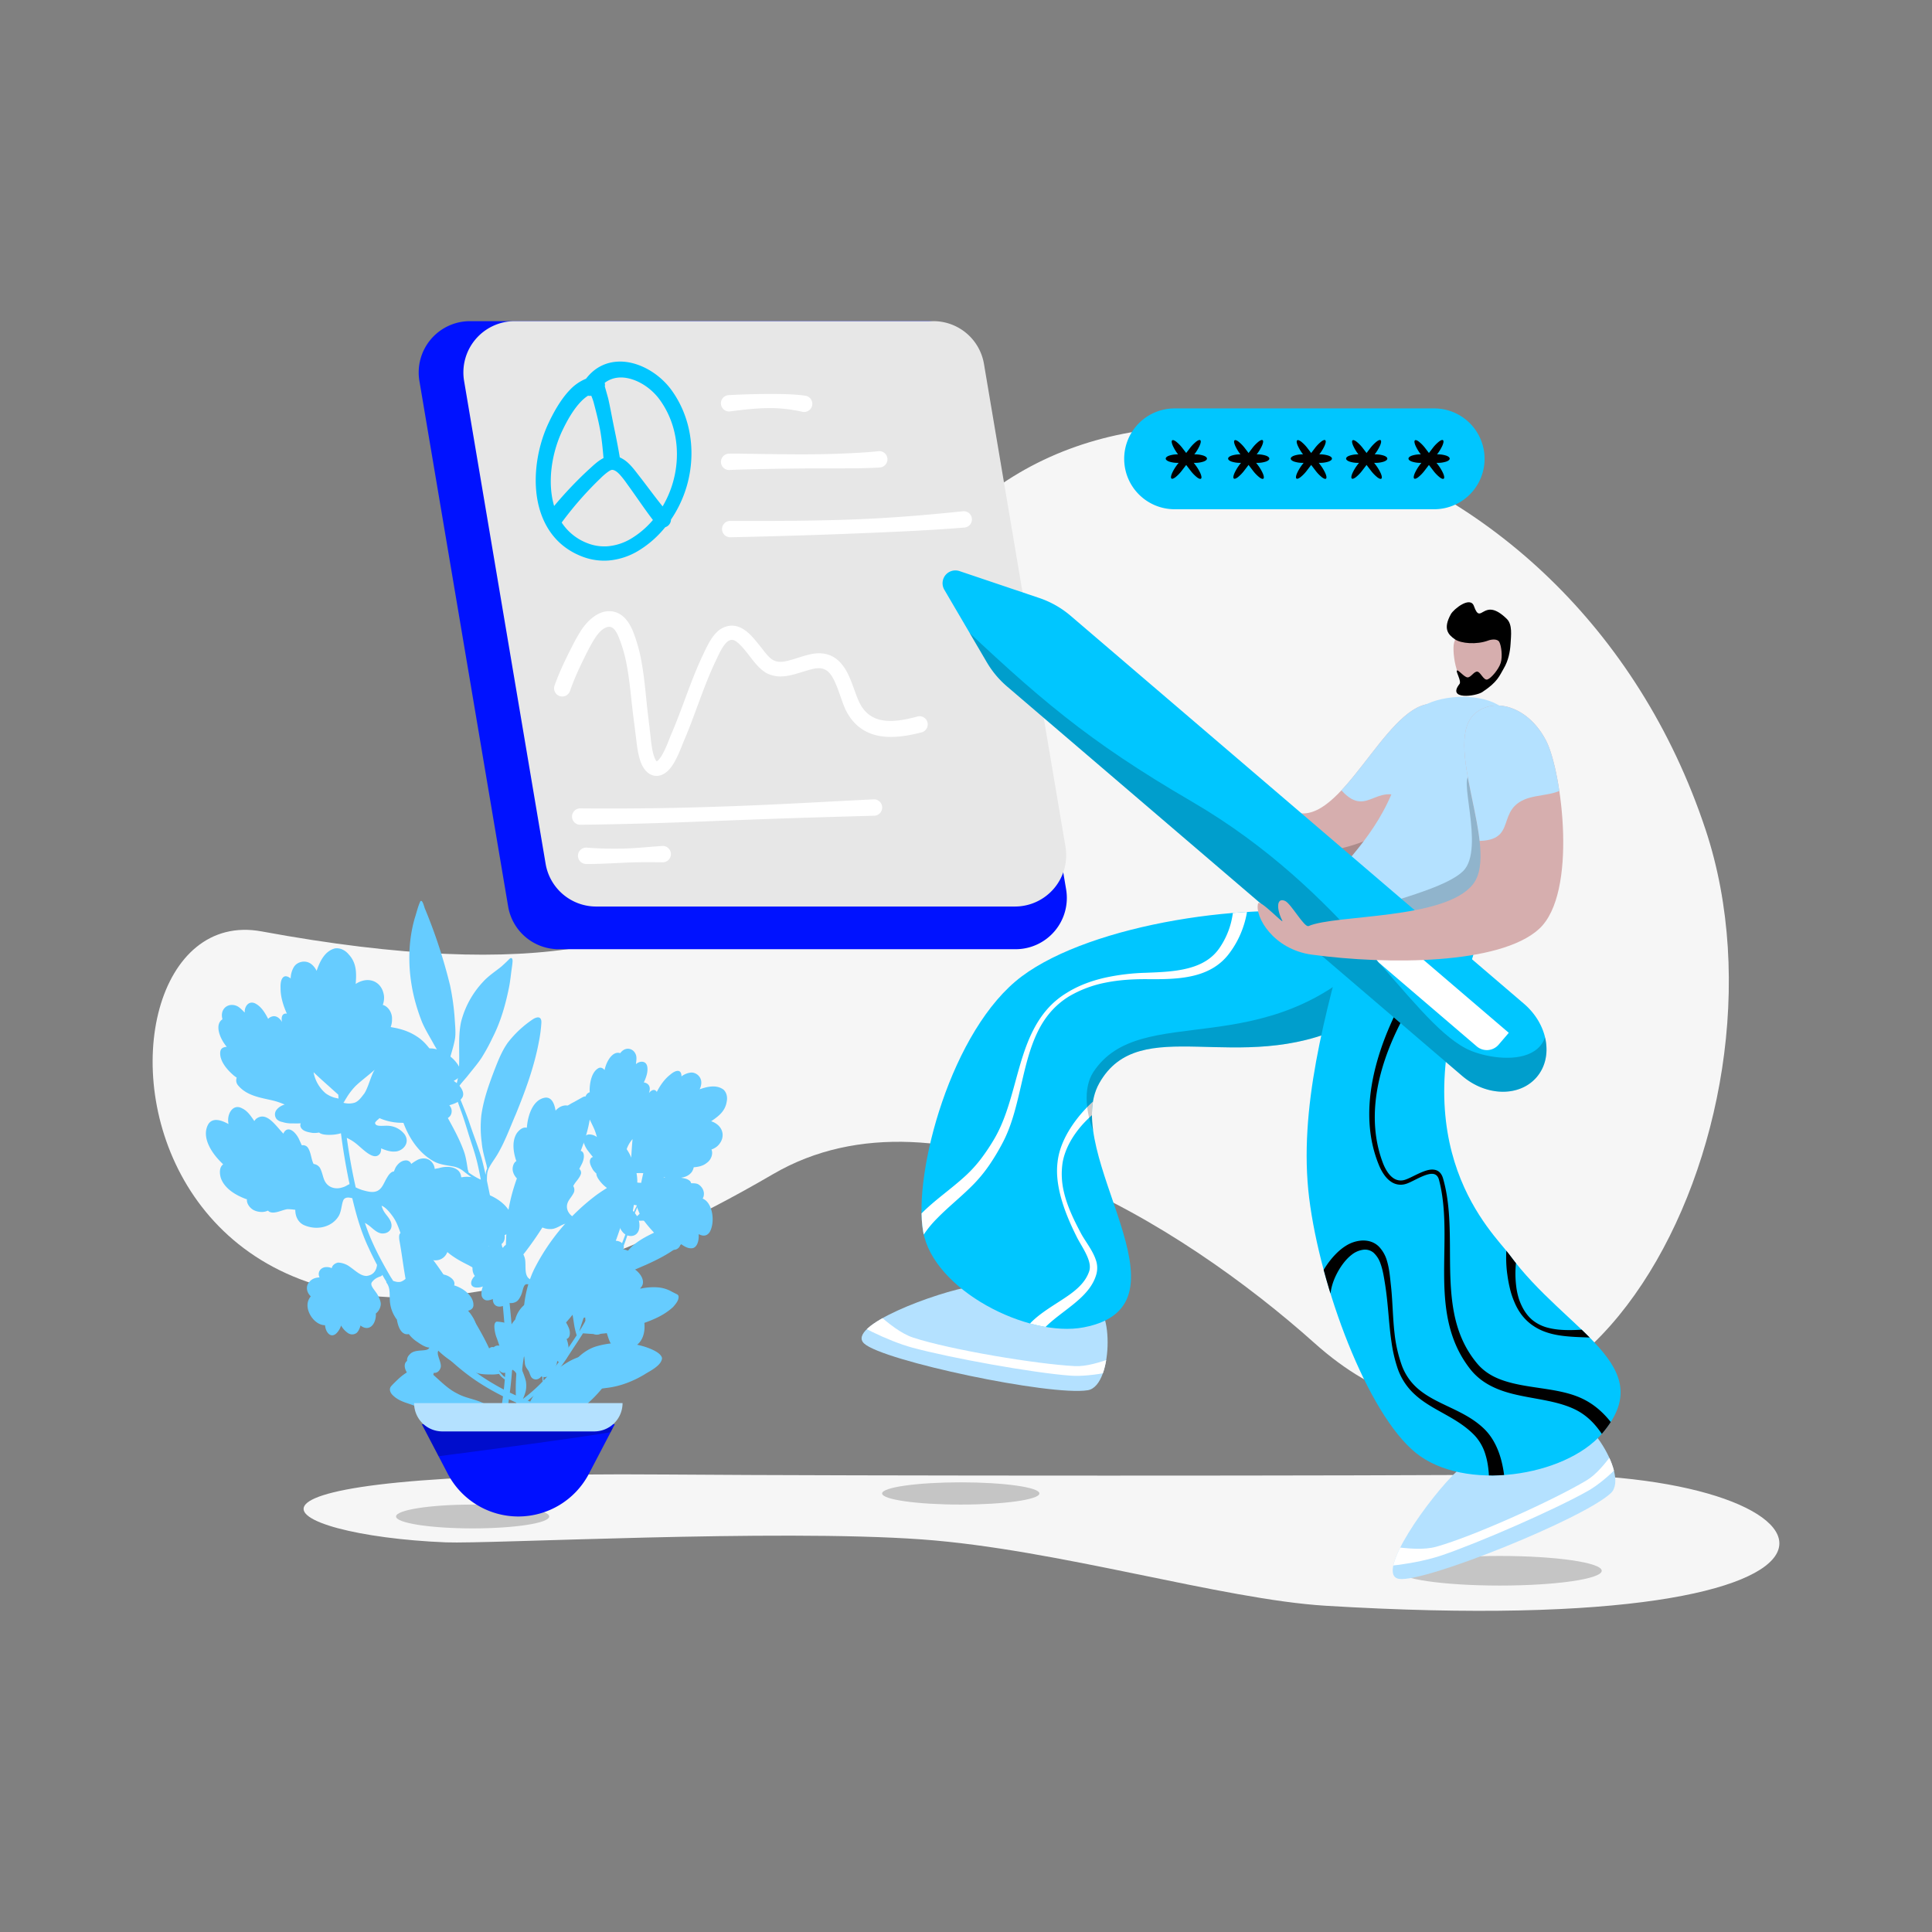 <svg id="SvgjsSvg1795" width="360" height="360" xmlns="http://www.w3.org/2000/svg" version="1.1" xmlns:xlink="http://www.w3.org/1999/xlink" xmlns:svgjs="http://svgjs.com/svgjs"><rect width="100%" height="100%" fill="#808080" stroke="none"/><defs id="SvgjsDefs1796"></defs><g id="SvgjsG1797"><svg xmlns="http://www.w3.org/2000/svg" viewBox="0 0 2000 2000" width="360" height="360"><defs><clipPath id="a"><path fill="none" d="M436.672 1474.326h199.792s-13.74 26.278-26.805 51.272a82.49 82.49 0 0 1-73.089 44.263 82.492 82.492 0 0 1-73.089-44.263c-13.069-24.998-26.809-51.272-26.809-51.272Z"></path></clipPath><clipPath id="b"><path fill="none" d="M1621.239 1473.828c12.5-25.593 67.128 52.5 46.248 71.907-28.8 26.775-192.664 92.655-219.069 88.728s31.858-85.555 60.658-112.33 77.285 23.081 112.163-48.305Z"></path></clipPath><clipPath id="c"><path fill="none" d="M1127.631 1353.687c24.639-14.293 26.517 80.991-1.631 85.48-38.832 6.2-211.623-30.335-231.368-48.3s74.105-53.32 112.937-59.52 51.338 62.209 120.062 22.34Z"></path></clipPath><clipPath id="d"><path fill="none" d="M1393.209 1061.752c-110.6 52.95-213.343-14.715-255.251 59.551-41.192 73 104.683 229.64-16.141 252.775-57.734 11.051-155.513-38.574-166.182-99.136s29.209-209.749 102.131-264.23 238.968-79.225 335.439-62.637c100.895 17.343 106.543 62.679.004 113.677Z"></path></clipPath><clipPath id="e"><path fill="none" d="M1521.289 1000.35c-71.82 188.922 24.813 276.008 41.235 298.429 58.849 80.316 156.927 114.518 95.722 185.489-38.389 44.511-142.265 60.3-192.486 19.829-50.5-40.692-99.191-172.4-110.515-263.973s16.448-191.138 42.566-285.467c19.989-72.188 165.449-64.709 123.478 45.693Z"></path></clipPath><clipPath id="f"><path fill="none" d="M1488.163 729.246c-46.761-10.984-91.18 110.888-138.1 112.8s-122.437-79.423-143.413-101.337c-8.858-9.269-22.593-18.206-29.02-20.174-16.538-5.074-43.99-6.655-45.891 2.25-1.258 5.9 27.263 1.467 25.725 10.267-3.906 22.357 7.418 28.051 28.873 29.458 22.257 47.264 118.546 154.751 172.841 161.591s139.32-87.914 152.891-120.543c14.762-35.458 1.431-68.367-23.906-74.312Z"></path></clipPath><clipPath id="g"><path fill="none" d="M1542.226 955.311c6.882 39.451-151.079 62.565-179.245 25.127-43.861-58.277 85.33-88.92 92.706-225.154 2.637-48.67 135.311-44.786 102.942 10.414-18.18 31.014-36.174 76.374-16.403 189.613Z"></path></clipPath><clipPath id="h"><path fill="none" d="M1513.628 1113.773c24.945 21.347 59.476 21.926 77.132 1.293l.011-.012c17.653-20.629 11.748-54.659-13.2-76.006l-469.25-401.563a98.215 98.215 0 0 0-32.48-18.446c-21.075-7.106-56.4-19.022-82.583-27.851a13.28 13.28 0 0 0-15.7 19.3c14.152 24.146 33.231 56.709 44.02 75.116a98.173 98.173 0 0 0 20.884 24.97Z"></path></clipPath><clipPath id="i"><path fill="none" d="M1528.7 737.1c-38.714 28.434 25.14 141.344-3.865 178.27s-142.386 31.13-170.183 43.28c-4.411 1.925-18.231-23.43-24.424-26.059-9.053-3.856-8.808 8.6-2.838 20.38 2.724 5.383-23.636-23.125-25.09-17.551-3.491 13.364 15.693 47.417 55.745 52.834 78.771 10.641 194.667 10.309 235.12-26.546s23.588-163.042 7.583-194.548c-17.386-34.246-51.071-45.477-72.048-30.06Z"></path></clipPath></defs><path fill="#f6f6f6" fill-rule="evenodd" d="M1590.061 1526.413c336.784-3.11 401.39 173.466-217.589 135.869-107.407-6.521-277.777-58.565-418.349-68.693-151.826-10.943-447.459 4.881-492.615 3.054-178.2-7.242-284.994-74.324 228.083-70.23 188.38 1.499 731.345 1.555 900.47 0Z" class="colorf6f6f6 svgShape"></path><ellipse cx="1552.592" cy="1626.047" fill-opacity=".2" rx="105.522" ry="15.326" fill="#000000" class="color000 svgShape"></ellipse><ellipse cx="994.57" cy="1546.017" fill-opacity=".2" rx="81.411" ry="11.518" fill="#000000" class="color000 svgShape"></ellipse><path fill="#f6f6f6" fill-rule="evenodd" d="M1765.561 858.728c103.449 311.411-143.342 765.591-404.829 531.6-136.884-122.482-384.532-277.607-560.549-174.828-696.371 406.652-743.751-290.833-529.4-251.319C850.921 1071.121 810.4 799.9 948.567 591.06c184.265-278.512 676.484-155.34 816.994 267.668Z" class="colorf6f6f6 svgShape"></path><ellipse cx="489.261" cy="1569.861" fill-opacity=".2" rx="79.274" ry="12.331" fill="#000000" class="color000 svgShape"></ellipse><path fill="#66ccff" d="M570.611 1539.028a94.638 94.638 0 0 1-7.983-10.834c-7.88-11.942-12.654-24.341-16.32-39.663a198.652 198.652 0 0 1-3.788-85.125c.394 2.394.489 4.7.783 7.226.091 3.523 1.887 5.766 3.584 8.142 1.3 1.931 1.689 4.812 3.286 7.077 2.7 3.242 7.5 2.722 10.115-.972a10.046 10.046 0 0 0 11.021-2.653c2.511-2.83 3.923-6.638 5.034-10.535.2-1 .406-1.993.508-2.857 2.1 1.6 4.7 2.538 7.108.328 4.415-3.645 5.235-10.8 4.348-16.431a29.771 29.771 0 0 0-1.786-6.631l.2-.021c4.41-1.695 3.527-8.789 1.733-12.25a34.408 34.408 0 0 0-5.185-8.456 3.789 3.789 0 0 0 .307-2.592c-.487-5.431-4.783-8.987-8.685-10.393-4.8-1.918-11.31-1.58-14.508-4.159a10.722 10.722 0 0 1-2.792-4.572c-.2-.222-.2-.466-.3-.821a28.564 28.564 0 0 0 1.109-3.166c6.653-17.046 13.3-32.142 22.748-46.322a35.82 35.82 0 0 1 .388 5.076c-.112 4.52-.726 9.7 2.27 12.792 3.494 4.13 9.6 3.836 12.322-2.185 1.61-3.342 1.721-7.375 3.532-10.738a20.447 20.447 0 0 1 1.809-2.877c1.093 3.416-.022 8.776-1.133 12.673-2.831 10.541-10.96 17.633-14.192 28.461-.913 4.607 1.886 6.5 4.691 5.951-.51 3.588-1.119 7.066-.627 10.546 1.679 8.957 8.377 13.229 15.593 10.743.192 3.147.384 6.294 1.479 8.979 2.187 6.1 7.983 10.59 13.8 8.256a14.467 14.467 0 0 0 5.62-4.75c3.286 7.321 4.258 18.669 12.666 19.71 2.6.694 5.408-.341 7.517-2.64a20.7 20.7 0 0 0 4.6 1.7c3.1.274 6.111-1.27 8.721-3.5 8.731-7.889 8.066-21.829 4.787-31.832 0-.243-.1-.354-.1-.6.3-.154.6-.065.9-.219 10.828-5.313 3.354-19.492-2.441-24.471l-.7-.777c6.424-5.812 1.34-14.645-5.057-19.314-1.2-.845-2.2-1.956-3.4-2.8a10.212 10.212 0 0 0 3.018-5.444c1.114-5.116-2.38-9-5.68-10.717a39.453 39.453 0 0 0-6.4-2.233 4.735 4.735 0 0 0-.287-5.208c-2.395-3.153-6.5-3.806-10.1-3.416-1.3.263-2.5.636-3.907 1.031-1.2-1.82-5.1-1.763-7.206-1.414-5.609.606-9.92 2.656-14.32.695-3.9-1.894-5.692-6.086-7.583-10.634a45.33 45.33 0 0 1-1.688-5.788c9.141-11.345 18.58-21.869 28.42-32.192a37.529 37.529 0 0 1 1.075 10.24c-.119 7.2-2.357 21.09 6.356 20.271a8.336 8.336 0 0 0 3.71-1.985c1.092 3.9 2.483 7.895 4.979 10.671 4.092 5.285 14.1 6.4 16.828-2.306a18.844 18.844 0 0 0-2.664-15.186c-2.294-3.529-7.79-7.931-5.481-10.5.4-.53 1.4-.395 3.105-.213a15.8 15.8 0 0 0 2.6.45 47.819 47.819 0 0 0 6.971 15.086c6.186 8.591 13.477 15.723 20.467 23.253 4.094 4.31 9.884 11.238 16.006 5.825a7.464 7.464 0 0 0 2.114-4.249c3.4 2.313 6.9 4.737 11 4.659 5.907.214 8.13-7.58 7.745-13.631a3.163 3.163 0 0 1 0-.975c3.9 1.894 8.1 2.658 11.421-2.209 5.734-10.245 3.076-28.356-5.421-33.652-.6-.423-1.3-.712-1.9-1.135a6.346 6.346 0 0 0 1.108-2.679c1.115-5.359-2.177-10-5.776-12.047-2.3-1.092-4.8-.943-7.307-1.038a3.838 3.838 0 0 0-1.2-2.308c-2.6-2.4-6-2.763-9.2-3.391 4.707-.631 8.718-2.526 11.33-6.22a14.061 14.061 0 0 0 1.814-4.583c4.707-.387 9.616-1.283 13.63-4.641 4.213-2.892 6.732-9.135 4.741-13.793a17.07 17.07 0 0 0 6.719-4.016c7.43-7.626 5.953-17.58-2.044-22.808a18.842 18.842 0 0 0-5-2.384c6.821-4.636 14.545-9.979 16.073-20.257 1.114-4.872-.275-9.84-3.372-12.551-7.1-5.2-16.313-3.233-24.632-.262a15.758 15.758 0 0 0 1.719-6.4c.418-7.112-6.278-11.872-11.688-10.8a19.735 19.735 0 0 0-8.721 3.744l-.1.133c.02-7.8-5.79-6.928-11.711-1.78-5.719 4.395-10.241 10.854-13.863 17.825-1.695-3.107-4.9-2.516-7.612.579l-.5.664c1.513-4.429 1.424-8.683-3.378-10.6a5.313 5.313 0 0 0-1.9-.4c2.417-5.379 4.635-11.223 3.448-16.943-1.388-5.7-7.4-5.537-11.209-2.445a.575.575 0 0 1-.4.288c.309-3.324 1.019-6.69-.075-9.618-2.387-6.565-9.692-8.335-14.711-3.406a12.045 12.045 0 0 0-1.506 1.747c-7.9-2.679-14.441 8.628-16.166 17.465-1.9-2.11-4.1-3.334-6.805-1.7-5.917 3.685-8.041 12.322-8.561 19.567a29.2 29.2 0 0 0-.013 5.119 6.464 6.464 0 0 0-4.317 4.487c-3.036 12.757 5.144 24.544 9.026 33.75a61.829 61.829 0 0 1 2.683 8.118 13.322 13.322 0 0 0-7.9-2.68 6.314 6.314 0 0 0-6.121 5.17 8.872 8.872 0 0 0 1.088 5.122 26.164 26.164 0 0 0 3.389 6.213c1.8 2.243 3.493 4.618 5.49 6.839a4.5 4.5 0 0 0-1.906 1.059c-3.113 3.627.078 8.886 1.772 11.993a20.83 20.83 0 0 0 3.7 4.109c-.411 3.943 5.98 10.807 7.878 12.43a29.645 29.645 0 0 0 3.2 2.578c-9.638 9.815-18.876 20.073-27.815 30.665a15.7 15.7 0 0 1-1.707 2.012 16.856 16.856 0 0 0-2.6-1.181 14.8 14.8 0 0 1-3.6-2.048c-4.4-2.936-7.688-8.8-4.768-15.081 1.209-2.811 4.723-6.48 6.234-10.177a7.514 7.514 0 0 0-.785-6.251c1.914-4.228 6.529-7.895 7.943-12.678a5.094 5.094 0 0 0-1.689-5.056c.7-1.417 1.509-2.966 2.214-4.382 3.218-5.709 4.445-15.346-3.067-14.412-.4.043-.7.2-1.1.241 1.327-9.769 6.268-23.34-4.539-26.071a7.9 7.9 0 0 0-2.4.016c1.414-4.783 3.229-9.853 2.04-14.842-1.281-8.025-9.693-7.36-14.709-3.65a16.957 16.957 0 0 0-3.011 2.763c-1.184-7.183-3.87-13.838-10.379-13.5-12.22 1.565-17.865 16.308-19.2 29.49-.1.62-.1 1.108-.2 1.728a2.364 2.364 0 0 0-1-.135c-3.5-.475-7.116 2.6-9.428 5.892-5.228 8.363-3.454 19.381-.771 27.742.1.355.3.577.4.932-3.009 1.787-4.322 6.437-3.731 10.029a15.487 15.487 0 0 0 2.988 6.5 12.3 12.3 0 0 0 4.3 3.557 5.769 5.769 0 0 0 1.79 4.924c2.7 3 7.1 4.959 9.493 7.381a44.37 44.37 0 0 1 3.691 5.571c-4.414 3.4-7.433 9.089-5.246 15.189 3.476 11.2 13.671 18.383 23.788 17.168 5.008-.542 10.025-4.739 13.831-5.394 1.6-.174 3.2.872 4.3 2.581.6.91.9 1.731 1.3 2.419-9.142 11.588-17.984 23.754-24.728 37.52-2.415 4.647-4.63 9.517-6.846 14.386-4.813 2.957-9.218 2.458-12.814-1.052-3.594-4.242-2.274-11.329-2.958-17.957a18.1 18.1 0 0 0-3.283-8.3c-1.9-1.622-4.7-2.538-7.106-1.3a9.992 9.992 0 0 0-3.19-5.26c-3.2-2.579-7.606-1.859-9.418 1.992-2.2-2.443-4.7-4.244-7.9-4.385-5.005-.678-9.02 3.168-9.434 8.574a11.536 11.536 0 0 0-7.014 1.976c-6.52 4.482-9.754 16.041-4.964 22.59l.2.223c-4.115 3.734-6.235 10.665.37 11.9a16.181 16.181 0 0 0 7.913-.977 18.764 18.764 0 0 0-1.422 8.2 6.317 6.317 0 0 0 4.59 6.083c1.9.4 4.006-.189 5.91-.76a7.906 7.906 0 0 0 1.2-.618c-.02 7.8 6.582 10.255 14.2 5.532a13.55 13.55 0 0 0 1.907-1.546 10.968 10.968 0 0 0 8.614-1.419c1.906-1.3 3.214-3.759 4.321-5.95 2.517-5.267 2.235-12.426 6.739-11.816a11.783 11.783 0 0 1 5.8 1.566c1.3.469 2.5 2.045 3.9 1.406-.806 2.037-1.713 4.206-2.419 6.354a1.516 1.516 0 0 0-.6.552c-1.72 6.644-7.833 8.888-12.452 14.018a29.767 29.767 0 0 0-6.236 10.665 10.189 10.189 0 0 0-.5 1.882c-3.414 3.781-7.133 9.178-5.142 13.593a7.755 7.755 0 0 0 1.7 2.132 27.72 27.72 0 0 0-.726 9.948c.19 4.122.779 8.445 2.575 10.931-4.509 1.34-7.985-9.615-15.395-9.546a6.377 6.377 0 0 0-5.311 1.671c-6.7-1.834-11.845 11.271-6.556 18.376a8.445 8.445 0 0 0 4.5 2.56 5.365 5.365 0 0 0 .294 2.77c1.9 2.6 5.2 1.875 7.909.486 1.595 2.752 5.3 2.96 7.906 1.46 2.408-1.722 3.918-4.931 5.827-7.453.7-1.172 2.51-2.586 2.81-2.5l2.1-.593a202.857 202.857 0 0 0-1.923 34.804c.561 15.535 3.326 30.588 6.894 45.068 3.565 15.454 9.536 29.918 17.916 41.927 2.395 3.4 4.99 6.772 7.585 9.9a1.847 1.847 0 0 0 2.2.737c3.805.323 3.814-1.627 2.016-3.139Zm76.468-340.533a30.973 30.973 0 0 1 6.152-17.357 12.017 12.017 0 0 1 1.607-1.88c-.718 6.779-1.036 13.515-1.453 20.14-.207 2.7-.315 5.517-.522 8.22-.8.817-1.706 1.524-2.408 2.209a1.169 1.169 0 0 1-.4-.688 23.951 23.951 0 0 1-2.976-10.644Zm9.25 24.466a17.608 17.608 0 0 1-4.993-5.309 19.85 19.85 0 0 1-1.2-2.308c.3.09.8-.086 1.1 0 1.7-.306 2.3-.371 4.107-.565a56.143 56.143 0 0 1 10.715-.306c5.606.369 14.211 2.851 22.819 4.358l-1.8.194c-6.613 1.446-14.031 4.928-19.74 5.423-4.404-.008-7.609.339-11.008-1.487Z" class="color319991 svgShape"></path><path fill="#66ccff" d="M603.614 1460.826a114.82 114.82 0 0 1-16.316-.556c-17.292-1.489-32.683-6.276-50.021-14.317a240.969 240.969 0 0 1-83.849-60.45c2.575 1.427 4.839 3.071 7.465 4.693 3.421 2.565 6.907 2.543 10.444 2.716 2.813.22 5.851 2.014 9.207 2.2 5.113-.125 8.236-5.091 6.687-10.356 4.013-2.241 6.464-6.965 5.768-12.484-.8-4.518-3.365-8.727-6.237-12.717-.8-.943-1.591-1.886-2.336-2.633 3.1-.793 5.951-2.562 5.661-6.517-.146-6.944-6.338-13.108-12.363-16.5a36.1 36.1 0 0 0-7.653-3.29l.13-.207c1.706-5.472-5.708-9.969-10.352-10.867a41.741 41.741 0 0 0-11.947-1.429 4.6 4.6 0 0 0-2.236-2.243c-5.533-3.623-12.15-2.211-16.424.444-5.438 3.125-10.014 9.573-14.874 10.676a13.018 13.018 0 0 1-6.451-.784 2.223 2.223 0 0 1-1.006-.334 34.779 34.779 0 0 0-2.177-3.438c-11.215-19.156-20.577-36.841-26.961-56.5a43.406 43.406 0 0 1 5.122 3.45c4.217 3.508 8.687 7.993 13.88 7.465 6.559-.216 10.876-6.251 7.193-13.368-1.968-4.047-5.722-7.187-7.56-11.441a24.7 24.7 0 0 1-1.375-3.886c4.072 1.53 8.333 6.624 11.2 10.614 7.9 10.625 8.532 23.7 16.4 34.92 3.7 4.335 7.6 3.094 9.192.014 3.031 3.185 5.881 6.382 9.563 8.533 9.787 5.142 18.891 1.983 21.955-6.753 3.14 2.185 6.279 4.37 9.657 5.348 7.449 2.509 16.084.373 18.238-6.915a17.552 17.552 0 0 0-.292-8.922c9.439 2.383 20.969 10 28.286 2.779 2.618-1.953 3.745-5.4 3.144-9.138a25.166 25.166 0 0 0 5.076-3.1c2.6-2.747 3.391-6.77 3.231-10.932-.937-14.244-14.7-24.1-26.686-28.508-.232-.184-.413-.172-.644-.356.079-.4.39-.621.47-1.023 3.092-14.3-16.024-17.859-25.121-16.091l-1.266.08c-.7-10.485-12.927-12.293-22.183-9.721-1.707.5-3.515.62-5.222 1.125a12.381 12.381 0 0 0-2.909-6.967c-4.029-4.911-10.357-4.51-14.472-2.66a47.871 47.871 0 0 0-6.942 4.412 5.747 5.747 0 0 0-5.172-3.646c-4.8-.093-8.511 3.32-10.854 7.044-.73 1.437-1.279 2.863-1.959 4.495-2.632-.231-5.517 3.528-6.767 5.792-3.644 5.793-4.937 11.438-10.115 14.149-4.737 2.287-10.074.837-15.824-.786a54.939 54.939 0 0 1-6.777-2.75c-3.917-17.234-6.828-34.135-9.248-51.265a45.5 45.5 0 0 1 10.553 6.682c6.764 5.532 18.3 18.113 24.071 9.2a10.094 10.094 0 0 0 .9-5.024c4.535 1.9 9.381 3.578 13.9 3.292 8.108.083 16.7-8.606 10.468-17.747a22.857 22.857 0 0 0-16.455-8.892c-5.084-.473-13.408 1.445-14.11-2.683-.2-.782.679-1.632 2.132-3.115a19.022 19.022 0 0 0 2.386-2.137 58.043 58.043 0 0 0 19.6 4.719c12.83.578 25.1-.993 37.527-1.978 7.182-.653 18.131-.949 17.586-10.847a9.039 9.039 0 0 0-2.453-5.209c4.759-1.493 9.7-3 12.713-6.963 4.649-5.46-1.095-13.44-7.142-17.626a3.821 3.821 0 0 1-.926-.736c4.737-2.287 8.627-5.711 6.492-12.53-5.435-13.165-24.668-24.264-36.1-20.163-.853.252-1.656.7-2.509.953a7.711 7.711 0 0 0-1.715-3.07c-4.261-5.094-11.153-5.453-15.81-3.568-2.77 1.367-4.512 3.861-6.486 6.171a4.651 4.651 0 0 0-3.1-.6c-4.238.665-7.144 3.63-10.152 6.2 2.942-4.954 4.156-10.2 2.607-15.462a17.1 17.1 0 0 0-3-5.175c3.174-4.77 6.014-10.115 5.839-16.461.419-6.185-3.626-13.279-9.557-14.89a20.689 20.689 0 0 0 1.235-9.416c-1.666-12.807-12.249-18.892-23.241-15.216a22.845 22.845 0 0 0-6.031 2.964c.721-9.979 1.449-21.348-7.181-30.537-3.8-4.726-9.57-7.142-14.48-6.235-10.291 2.837-15.351 13.09-18.784 23.24a19.128 19.128 0 0 0-4.8-6.451c-6.452-5.75-16.02-2.959-19.07 3a23.953 23.953 0 0 0-3 11.117l.051.2c-7.407-5.888-10.95.3-10.506 9.8-.121 8.749 2.622 17.913 6.529 26.605-4.231-.726-6.081 2.769-5.176 7.678l.253.977c-3.075-4.772-7.191-7.888-12.628-4.763a6.451 6.451 0 0 0-1.815 1.506c-3.3-6.347-7.192-12.855-13.528-16.03-6.467-2.968-10.833 2.871-10.76 8.826a.691.691 0 0 1-.029.6c-2.929-2.794-5.6-6-9.208-7.164-8.043-2.67-15.223 2.95-14.31 11.434a14.615 14.615 0 0 0 .529 2.748c-8.5 5.5-2.657 20.233 4.454 28.524-3.435.218-6.255 1.389-6.739 5.194-.945 8.4 5.674 16.925 12.177 22.871a35.316 35.316 0 0 0 4.861 3.864 7.842 7.842 0 0 0 1.021 7.484c9.854 12.488 27.225 13.574 38.906 16.808a75.089 75.089 0 0 1 9.743 3.555 16.168 16.168 0 0 0-8.5 5.5 7.658 7.658 0 0 0 .314 9.715 10.751 10.751 0 0 0 5.692 2.818 31.68 31.68 0 0 0 8.462 1.451c3.486-.022 7.022.152 10.638-.077a5.454 5.454 0 0 0-.426 2.61c1.108 5.691 8.514 6.613 12.745 7.338a25.285 25.285 0 0 0 6.69-.423c3.443 3.358 14.783 2.441 17.755 1.856a35.925 35.925 0 0 0 4.86-1.1c2.087 16.555 4.9 33.065 8.249 49.54a19.138 19.138 0 0 1 .63 3.139 20.423 20.423 0 0 0-3.081 1.585 17.936 17.936 0 0 1-4.657 1.885c-6.1 1.975-14.153.7-17.937-6.812-1.766-3.265-2.613-9.37-4.994-13.59a9.122 9.122 0 0 0-6.538-3.957c-2.583-5-2.6-12.152-6.087-17.1a6.177 6.177 0 0 0-6.082-2.2c-.818-1.736-1.686-3.668-2.5-5.4-3.01-7.359-11.257-15.777-16.021-7.926-.26.414-.34.816-.6 1.23-8.3-8.613-17.493-23.527-28.224-15.3a9.67 9.67 0 0 0-1.793 2.3c-3.487-4.944-6.945-10.487-12.587-13.109-8.6-4.82-14.3 3.686-14.541 11.25a20.575 20.575 0 0 0 .363 4.944c-7.725-4.279-16.079-6.73-20.656-.282-7.706 12.8 2.076 29.27 13.613 40.46.514.563.977.931 1.491 1.495a2.856 2.856 0 0 0-.882.85c-3.088 2.977-2.884 8.725-1.487 13.405 4.023 11.267 15.842 17.87 25.816 21.609.413.173.774.15 1.187.322-.564 4.208 2.873 8.957 6.735 11.1a18.793 18.793 0 0 0 8.433 2.049 14.926 14.926 0 0 0 6.618-1.412c1.591 1.886 4.043 2.128 6.032 2 4.881-.309 10.059-3.02 14.167-3.479a53.87 53.87 0 0 1 8.078.681c-.085 6.76 3.055 13.911 10.5 16.42 13.272 5.119 27.779.824 34.235-9.716 3.253-5.173 3.035-13.105 5.276-17.22 1.041-1.656 3.239-2.391 5.691-2.148 1.316.115 2.322.449 3.276.587 4.148 17.418 9.07 34.986 17.095 51.762 2.605 5.8 5.571 11.567 8.538 17.339-.809 6.805-4.6 10.621-10.644 11.4-6.74.228-12.491-6.361-19.312-10.7a21.963 21.963 0 0 0-10.364-3.119c-2.973.586-5.952 2.562-6.588 5.781a12.124 12.124 0 0 0-7.406-.922c-4.859 1.1-7.491 5.838-5.19 10.46-3.978.252-7.572 1.274-10.117 4.217-4.411 4.252-3.773 10.966 1.06 15.428a14 14 0 0 0-3.4 8.162c-.641 9.576 7.924 21.351 17.76 21.722l.362-.023c.457 6.725 5.456 13.958 11.6 8.6a19.634 19.634 0 0 0 5.025-8.264 22.778 22.778 0 0 0 6.727 7.521 7.665 7.665 0 0 0 9.243.209c1.815-1.5 2.834-3.954 3.723-6.195a9.43 9.43 0 0 0 .318-1.61c7.407 5.889 14.711 1.453 15.952-9.353a16.358 16.358 0 0 0-.036-2.978 13.309 13.309 0 0 0 5.132-9.264c.195-2.794-1.158-5.887-2.41-8.589-3.119-6.358-10.142-11.476-6.173-15.3a14.3 14.3 0 0 1 5.857-4.344c1.425-.885 3.826-.838 4.274-2.655 1.331 2.3 2.713 4.795 4.225 7.083a1.841 1.841 0 0 0 .073.989c5.028 6.635 2.563 14.141 3.968 22.4a36.132 36.132 0 0 0 5.456 13.959 12.4 12.4 0 0 0 1.411 1.9c1.029 6.093 3.366 13.693 9.066 15.12a9.374 9.374 0 0 0 3.305-.01 33.6 33.6 0 0 0 8.919 8.176c4.065 2.922 8.622 5.613 12.339 5.775-2.117 5.3-15.158.364-20.668 7.467a7.735 7.735 0 0 0-2.406 6.311c-6.79 5 1.812 19.751 12.552 20.065a10.237 10.237 0 0 0 5.821-2.355 6.5 6.5 0 0 0 2.857 1.8c3.9.151 5.7-3.539 6.414-7.16 3.819.553 6.805-2.815 7.339-6.424.173-3.587-1.745-7.439-2.707-11.153-.587-1.552-.573-4.334-.262-4.552l1.019-2.449a246.067 246.067 0 0 0 31.7 27.992c15.205 11.156 31.609 19.852 48.072 27.352 17.388 8.237 35.643 13.439 53.376 14.5 5.034.277 10.2.348 15.13.234a2.241 2.241 0 0 0 2.358-1.54c3.198-3.378 1.346-4.85-1.446-4.276Zm-266.487-329a37.569 37.569 0 0 1-11.887-18.915 14.618 14.618 0 0 1-.579-2.943c5.91 5.784 12.08 11.155 18.069 16.537 2.417 2.231 5.013 4.451 7.43 6.682.173 1.379.166 2.77.29 3.954a1.422 1.422 0 0 1-.955-.138 29.05 29.05 0 0 1-12.368-5.18Zm30.24 9.609a21.358 21.358 0 0 1-8.809.756 24.155 24.155 0 0 1-3.095-.6c.311-.218.52-.827.831-1.046.99-1.851 1.381-2.471 2.552-4.333a68.074 68.074 0 0 1 7.772-10.425c4.57-5.057 13.406-11.378 21.317-18.434q-.587.93-1.172 1.862c-3.6 7.379-5.868 17.059-9.693 22.863-3.326 4.182-5.408 7.493-9.703 9.354Z" class="color43c3b9 svgShape"></path><path fill="#66ccff" d="M530.087 1418.63c3.4-4.418 7.021-7.719 10.514-12.661.1-.141.2-.41.307-.552 9.464-6.137 20.7-13.153 30.027-21.313 14.713-12.976 27.376-29.248 38.763-46.367 14.584-20.872 25.651-44.712 33.438-69.892 2.974-11 12.777-35.049 5.8-43.673-6.8-4.435-24.258 7.766-31.012 12.513a221.081 221.081 0 0 0-64.651 76.562c-10.172 20.782-13.344 45.335-10.143 67.618.4 5.051 1.026 11.347-.05 16.215a28.076 28.076 0 0 1-3.452 7.489 2.746 2.746 0 0 0-.518.453 1.22 1.22 0 0 0-.2.666 75.883 75.883 0 0 1-6.6 7.662c-.619.722-1.235 1.572-1.854 2.294.244-4.372.488-8.745.625-13.231.009-18.762-1.973-37.127-3.745-55.519-.789-9.72-1.685-19.553-2.789-29.231 6.916-7.7 14.158-14.815 20.432-23.2a349.466 349.466 0 0 0 34.408-55.6c12.489-26.841 27.71-53.8 31.735-84.083.211-6.41.772-17.079-4.735-19.649-1.267-.338-2.622.357-3.872 1.037l-8.124 4.551a78.275 78.275 0 0 0-20.255 14.751c-24.086 24.717-42.282 62.544-48.1 99.071-2.358 16.529-1.771 33.169-3.393 49.726v.127c-.349-2.122-.7-4.245-1.152-6.225-3.429-16.891-8.635-33.158-12.064-50.049-1.821-8.559-3.54-17.259-5.361-25.818v-.127c.042-3.835-.007-6.891.886-10.076 1.7-5.336 6.338-10.944 9.817-16.777 7.877-13.2 13.205-28.088 19.384-42.329 9.8-24.05 18.86-48.638 23.692-74.565a144.332 144.332 0 0 0 2.53-18.851c.805-8.66-5.265-7.069-9.939-3.625a110.2 110.2 0 0 0-24.635 23.259c-6.168 8.5-10.2 18.873-14.136 28.98-5.745 15.075-11.272 30.632-13.427 46.75a117.943 117.943 0 0 0 .456 27.889c.655 7.951 2.875 15.18 4.783 22.578.438 1.089.362 2.886.9 3.961a19.377 19.377 0 0 0-1.4 4.4l-.277 2.335c-1.359-5.941-2.715-11.755-4.281-17.541-4-13.24-8.925-25.206-13.021-37.922-3.856-10.835-8.442-21.315-12.505-31.993a3.442 3.442 0 0 1 .3-.68 28.716 28.716 0 0 1 1.429-2.619c3.183-4.645 7.114-8.5 10.51-12.916 4.531-5.721 9.276-11.216 13.38-17.39a202.675 202.675 0 0 0 11.633-21.364c8.25-16.182 13.317-34.1 16.911-52.2 1.261-6.425 1.788-12.751 2.641-18.482.378-2.6.754-5.336.922-7.911-.019-1.146-.044-2.674-1-3.183-1.271-.593-2.4.965-3.333 1.857q-3.568 3.549-7.143 6.715c-6.431 5.214-13.4 9.607-19.183 16.009a94.581 94.581 0 0 0-22.658 41.37c-2.636 12.355-1.906 24.891-1.916 37.145-.093 7.16-.08 14.432-1.341 20.858-.578 3.269-1.471 6.454-2.258 9.751a206.9 206.9 0 0 1-6.543-20.934 30.734 30.734 0 0 1-.7-4.372 4.1 4.1 0 0 0 .5-1.6 21.024 21.024 0 0 1 .886-3.694c1.884-6.893 4.19-13.716 5.231-20.749.735-6.482-.1-12.877-.418-19.215a253.233 253.233 0 0 0-4.771-34.705 543.3 543.3 0 0 0-25.764-78.939c-1.082-1.9-2.7-10.864-5.076-8.372-2.539 5.451-3.907 11.763-5.81 17.51-8.057 28.025-6.832 57.978.013 84.488a205.83 205.83 0 0 0 7.522 22.971c3.17 7.482 7.379 14.185 11.17 21.072 3.575 6.533 7.462 12.9 12.38 17.971a13.273 13.273 0 0 0 1.921 1.781 120.9 120.9 0 0 0 5.54 23.879c-12.032-15.977-19.454-39.217-36.444-49.8-7.65-5.086-16.314-7.865-25.167-9.341a59.746 59.746 0 0 0-20.406-.927c-3.352.712-6.93.432-10.051 2.388-4.231 4.787 1.561 11.912 4.241 15.122 5.14 5.81 11.411 10.062 17.469 14.216 5.422 3.73 10.635 7.616 16.363 10.793-1.686 12.609-3.578 25.5-1.268 38.206 4.3 25.451 17.4 48.558 36.805 59.065 5.937 3.149 12.569 3.779 19 4.946a24.583 24.583 0 0 1 10.476 4.319c5.857 4.692 11.922 9.228 18.594 12.277a8.57 8.57 0 0 0 1.587.677c2.3 11.813 4.382 23.781 6.887 35.566 3.635 16.607 8.209 32.833 10.591 49.994.482 3.763.964 7.526 1.339 11.176-8.2-19.305-14.217-40.312-24.907-57.747a226.953 226.953 0 0 0-24.17-31.939c-6.092-6.191-12.407-13.118-20.334-15.868-13.314-4.316-27.869-.933-41.21-.523-3.654 1.518-.612 7.613.166 10.187 5.384 14.329 14.706 25.186 23.916 35.675 9.107 10.631 17.7 21.843 27.731 31.2 7.483 7.662 16.5 12.69 25.612 17.194 6.572 3.445 12.738 7.712 19.007 11.837a75.829 75.829 0 0 0 14.947 7.795c.764 8.192 1.422 16.271 2.081 24.477 1.414 15.761 2.7 30.136 2.959 46.055.037 8.673-.348 17.277-.943 25.909-6.7-4.832-9.906-14.479-13.628-23.545-5.359-12.8-12.069-24.651-18.984-36.218-7.021-11.553-14.857-21.591-21.865-32.38-9.605-15.285-19.726-30.118-31.292-43.223-5.352-5.909-11.633-10.8-18.82-13.266-4.981-2.514-5.435 1.887-4.722 6.895 4.491 24.022 5.96 49.6 15.145 71.455a188.68 188.68 0 0 0 12.713 25.456c3.353 5.8 6.813 11.709 11.3 16.331 11.433 11.464 25.537 19.118 40.013 23.786 5.075 1.863 10.436 1.9 15.8 1.936a38.785 38.785 0 0 0 7.664-.531l.525-.072a22.618 22.618 0 0 0 3.638 3.973 16.168 16.168 0 0 0 2.341 1.724 353.91 353.91 0 0 1-7.206 47.946 57.231 57.231 0 0 0-4.625-12.9 28.181 28.181 0 0 0-9.623-10.051c-9.222-4.744-18.691-5.371-27.6-10.286-7.734-3.8-13.6-9.126-20.323-15.232-4.268-3.886-8.542-8.155-13.829-10.116-8.88-3.132-18.768 2.807-26.331 9.578-2.794 2.678-5.693 5.369-8.273 8.272-2.364 3.257-.521 6.708 1.511 8.857 4.276 4.395 9.675 6.725 15.169 8.53a201.159 201.159 0 0 1 19.04 7.366c7.418 3.714 15.05 7.653 23.725 4.687 5.021-1.448 9.5-4.226 14-5.094 9.547-1.043 17.472 7.962 24.953 15.5a21.023 21.023 0 0 0 8.175 5.014 6.428 6.428 0 0 0 3.158.337c-2.743 12.242-5.274 24.583-8.862 36.558-.4 1.33-.4 1.076-.9 2.547v.255c0 .127 0 .127-.1.269v.128c-.1.523.121 1 .543 1.074a7.355 7.355 0 0 0 3.561-.739c1.483.692 3.154-6.428 3.559-7.376 2.293-7.587 4.268-15.385 6.245-23.057a17.694 17.694 0 0 0 6.6-1.535 22.814 22.814 0 0 0 5.191-3.9c.218.481.952.381 1.579.168 3.352-.711 6.828-.29 10.607-.549a113.835 113.835 0 0 0 13-1.9c10.576-2.458 20.69-7.407 30.471-13.46a134.187 134.187 0 0 0 42.776-38.744c4-6.032 8.314-12.234 10.085-19.622.29-1.571.888-3.567-.077-4.712s-2.634-.408-3.9-.619a41.4 41.4 0 0 1-7.049-.445c-8.538-1.519-17.179-2.9-26.075-.539-18.216 4.392-42.352 26.052-52.331 45.787-4.7 8.552-7.687 18.4-12.93 25.625a57.719 57.719 0 0 1-9.823 9.887 13.85 13.85 0 0 1-7.214 2.384l-.209.029c.789-3.17 1.576-6.468 2.365-9.638a446.843 446.843 0 0 0 8.487-59.604Zm-44.647-204.643a1.266 1.266 0 0 0-.426-.325c.086-1.161-.883-2.561-.9-3.834-1.055-6.621-2.006-13.383-4.417-19.437-4.837-13-11.436-24.481-17.829-36.247-6.075-11.554-13.393-22.045-20.193-32.99l-3.24-5.3c2.433.946 4.761 1.9 7.194 2.851 7.2 2.978 14.3 6.479 21.99 7.858.212.1.421.07.633.169s.321.339.533.438l.21-.028c2.318 6.831 4.95 13.493 7.266 20.2 3.516 9.349 6.07 17.681 8.959 27.243 3.1 9.788 6.182 18.176 8.66 28.3 1.465 6.055 2.723 12.265 3.873 18.363a78.183 78.183 0 0 1-12.313-7.261Z" class="color98ded9 svgShape"></path><path fill="#66ccff" d="M568.1 1429.964c2.927-.158 5.526.326 8.685-.02.091-.009.229-.077.321-.086 5.864 2.411 12.726 5.4 19.289 6.8 10.393 2.161 21.232 1.663 31.9.068 13.276-1.558 26.322-6.436 38.623-13.75 5.21-3.432 17.855-9.108 18.416-16.955-.928-5.818-12.072-9.858-16.394-11.409a86.53 86.53 0 0 0-52.923-.468c-11.571 3.961-21.891 13.544-28.953 25.61-1.725 2.554-3.825 5.81-6.041 7.462a11.026 11.026 0 0 1-4.088 1.546 1.147 1.147 0 0 0-.365-.078.518.518 0 0 0-.323.2 29.386 29.386 0 0 1-5.346-.12c-.5-.009-1.052.041-1.554.032 1.716-1.884 3.432-3.769 5.15-5.765 6.971-8.661 13.04-18.241 19.2-27.719 3.31-4.927 6.623-9.965 9.8-15.047 5.482.275 10.865 1 16.355.609a132.986 132.986 0 0 0 33.683-6.612c14.7-5.475 30.476-9.491 43.247-21.248 2.461-2.844 6.636-7.461 5.5-11.7a3.53 3.53 0 0 0-1.852-1.667l-4.767-2.4a35.013 35.013 0 0 0-13.151-4.412c-18.3-1.933-39.244 5.454-55.011 19.1-7.032 6.328-12.989 14.339-19.752 21.088l-.047.06c.656-1.174 1.311-2.349 1.875-3.514 4.974-9.7 9.043-20.1 14.017-29.8 2.489-4.963 5.069-9.934 7.557-14.9l.047-.06a18.961 18.961 0 0 1 4.077-4.163c2.626-1.523 6.466-1.542 9.95-2.309 7.884-1.729 15.432-5.654 23.062-8.807 12.645-5.676 25.207-12.013 36.666-21.31a69.557 69.557 0 0 0 7.959-7.305c3.521-3.554.63-6.183-2.419-7.183a45.1 45.1 0 0 0-17.97-2.91c-5.491.506-10.873 3.062-16.117 5.55-7.774 3.779-15.645 7.9-22.447 14.153a65.534 65.534 0 0 0-10.185 13.133c-2.7 4.036-4.548 8.605-6.573 13.08-.238.746-.934 1.534-1.128 2.331a8.157 8.157 0 0 0-2.165 1.258l-.972.925c1.692-3.5 3.338-6.935 4.893-10.475 3.4-8.332 5.98-16.588 9.15-24.732 2.563-7.142 4.718-14.524 7.145-21.708a1.326 1.326 0 0 1 .368-.145 10.8 10.8 0 0 1 1.513-.418c2.931-.382 5.851.018 8.778-.141a99.665 99.665 0 0 0 11.527-.617 77.717 77.717 0 0 0 12.34-3.42c9.135-2.9 17.709-8.37 25.792-14.739 2.864-2.269 5.413-4.9 7.865-7.073 1.11-.993 2.266-2.046 3.287-3.143a2.622 2.622 0 0 0 .8-2.023c-.262-.978-1.268-.885-1.953-.989q-2.668-.339-5.2-.858c-4.373-1.156-8.645-2.99-13.212-3.237a36.712 36.712 0 0 0-23.946 6.55c-5.587 4.246-9.966 10.441-14.521 16.1-2.694 3.255-5.39 6.622-8.254 8.891-1.433 1.19-2.954 2.165-4.477 3.252 1.518-4.149 3.228-8.984 5.3-13.3a19.71 19.71 0 0 1 1.358-2.409 1.712 1.712 0 0 0 .783-.462 9.351 9.351 0 0 1 1.707-1.215c3.274-2.139 6.681-4.012 9.688-6.684 2.685-2.586 4.742-6.006 6.977-9.107a158.345 158.345 0 0 0 11.081-18.674 400.751 400.751 0 0 0 19.552-50.75c.293-1.474 3.012-6.514 1.185-6.68-2.985 1.111-5.848 3.268-8.7 4.867-13.459 8.48-24.119 22.994-31.371 39.032a152.2 152.2 0 0 0-5.682 14.778c-1.577 5.213-2.472 10.642-3.594 15.924a74.411 74.411 0 0 0-1.984 15.162 12.9 12.9 0 0 0 .067 1.887 82.473 82.473 0 0 0-6.77 14.1c1.375-14.048 7.195-28.895 4.688-43.2a61.457 61.457 0 0 0-6.065-18.263 48.989 48.989 0 0 0-7.385-11.737c-1.534-1.529-2.786-3.641-4.694-4.468-3.381-.134-3.833 6.368-4.01 9.335a90.615 90.615 0 0 0 1.338 16.249c.669 4.727 1.2 9.411 2.19 14.053-5.321 4.89-10.825 9.8-14.668 16.944-7.821 14.141-11.442 32.072-7.993 47.68 1.079 4.745 3.358 8.712 5.36 12.815a23.9 23.9 0 0 1 2.365 7.8 91.39 91.39 0 0 0 2.484 15.976 8.3 8.3 0 0 0 .35 1.192c-3.518 6.728-7.172 13.413-10.6 20.244-4.791 9.686-9.084 19.715-14.555 28.962-1.215 2.005-2.43 4.011-3.643 5.9 4.064-13.46 9.585-26.5 12.01-40.476a209.56 209.56 0 0 0 2.706-28.148c-.009-6.236.172-12.935-1.81-18.6-3.44-9.372-10.21-15.876-15.416-23.081-1.948-1.324-3.059 3.178-3.721 4.8-3.281 9.6-3.782 19.783-4.189 29.732-.5 9.958-1.407 19.9-1.081 29.78-.011 7.686 1.537 15 3.316 22.136 1.211 5.234 1.962 10.623 2.8 16a75.532 75.532 0 0 0 2.768 11.885c-2.753 4.207-5.5 8.3-8.3 12.459-5.318 8.063-10.169 15.415-15.982 22.912-3.207 4.026-6.548 7.787-9.979 11.444-.744-5.946 1.624-12.178 3.581-18.428a239.928 239.928 0 0 0 6.259-27.25c1.631-9.227 2.39-18.207 3.742-27.074a302.792 302.792 0 0 0 4.2-37.307 46.169 46.169 0 0 0-2.2-16.559c-.953-3.921-2.76-2.14-4.35.568-7.219 13.585-16.163 26.214-20.8 41.4a156.049 156.049 0 0 0-4.638 18.8 74.337 74.337 0 0 0-1.784 13.807 98.543 98.543 0 0 0 6.324 33.163 39.748 39.748 0 0 0 5.265 9.65 29.11 29.11 0 0 0 3.1 4l.225.258a21.661 21.661 0 0 0-.1 3.851 16.037 16.037 0 0 0 .247 2.093 167.893 167.893 0 0 1-20.536 18.153 43.227 43.227 0 0 0 3.039-8.521 27.123 27.123 0 0 0 .087-9.976c-1.731-7.3-5.086-12.841-6.636-20.048-1.519-6.041-1.763-11.755-2.042-18.3-.173-4.16-.207-8.5-1.481-12.337-2.2-6.368-8.152-9.105-13.531-10.169a58.86 58.86 0 0 0-6.206-.764c-2.105.194-2.689 2.809-2.717 4.928a35.62 35.62 0 0 0 2.578 12.347c1.631 4.583 3.169 9.175 4.477 13.955 1.431 5.826 2.859 11.876 7.247 15.314 2.44 2.114 5.166 3.31 7.195 5.406 4 4.81 3.662 13.362 3.7 20.987a20.96 20.96 0 0 0 1.234 6.847 5.475 5.475 0 0 0 1.072 1.906c-5.586 4.135-11.128 8.432-16.934 11.974-.645.394-.552.274-1.289.676l-.093.12c-.046.059-.046.059-.138.068l-.046.06a.672.672 0 0 0-.194.8 4.933 4.933 0 0 0 1.624 1.633c.305 1.141 3.582-1.221 4.087-1.435 3.686-2.233 7.331-4.741 10.928-7.188a11.541 11.541 0 0 0 3.069 2.947 10.061 10.061 0 0 0 3.414 1.077c-.1.343.219.7.536.953 1.533 1.53 2.694 3.65 4.221 5.625a80.215 80.215 0 0 0 5.63 6.331 66.445 66.445 0 0 0 47.133 16.483c3.756-.569 7.693-1.043 11.108-3.474.693-.565 1.661-1.155 1.72-2.219s-.846-1.648-1.247-2.446a34.6 34.6 0 0 1-2.5-4.113c-2.67-5.434-5.432-10.859-9.677-14.7-8.532-8.068-25.718-11.44-36.827-7.855-4.955 1.347-9.747 4.239-14.414 4.669a23.108 23.108 0 0 1-7.393-.878 8.2 8.2 0 0 1-3.618-2.9l-.09-.1c1.476-1.027 3-2.114 4.475-3.141a213.557 213.557 0 0 0 25.352-22.824Zm59.08-119.264a1.267 1.267 0 0 0-.04-.386c.463-.488.616-1.671 1.081-2.271a62.227 62.227 0 0 0 5.546-11.425c2.995-8.685 4.759-17.646 6.707-26.624 1.989-8.7 3.113-17.605 4.6-26.429l.742-4.245c.57 1.785 1.1 3.518 1.666 5.3 1.62 5.364 3.009 10.916 5.412 15.818.044.163.134.266.177.429s0 .334.039.5l.09.1c-1.658 4.44-3.136 8.976-4.748 13.356-2.14 6.267-4.267 11.531-6.724 17.548-2.459 6.241-4.408 11.822-7.231 17.874-1.693 3.608-3.523 7.174-5.351 10.628a78.029 78.029 0 0 1-1.966-10.173Z" class="color42c2b9 svgShape"></path><path fill="#0010ff" fill-rule="evenodd" d="M436.672 1474.326h199.792s-13.74 26.278-26.805 51.272a82.49 82.49 0 0 1-73.089 44.263 82.492 82.492 0 0 1-73.089-44.263c-13.069-24.998-26.809-51.272-26.809-51.272Z" class="colorb2b7f0 svgShape"></path><g clip-path="url(#a)" fill="#000000" class="color000 svgShape"><path fill-opacity=".2" fill-rule="evenodd" d="M614.36 1474.322c-33.534-1.246-151.078-5.693-179.135 0-11.717 2.385 10.778 34.2 10.778 34.2S608.39 1487.5 636.447 1481.8c7.616-1.546-14.317-7.186-22.087-7.478Z" fill="#000000" class="color000 svgShape"></path></g><path fill="#b4e1ff" fill-rule="evenodd" d="M644.466 1452.483h-215.8v.03a29.282 29.282 0 0 0 29.285 29.284h157.23a29.282 29.282 0 0 0 29.285-29.284Z" class="color1a2283 svgShape"></path><g fill-rule="evenodd" fill="#000000" class="color000 svgShape"><path fill="#00c6ff" d="M1536.822 474.961a52.175 52.175 0 0 0-52.176-52.172h-268.715a52.175 52.175 0 0 0-52.176 52.172v.032a52.175 52.175 0 0 0 52.176 52.172h268.715a52.175 52.175 0 0 0 52.176-52.172Z" class="color737ce3 svgShape"></path><g fill="#ffffff" class="colorfff svgShape"><path d="M1372.831 495.319c-.63.822-2.156.411-4.238-1.138a38.321 38.321 0 0 1-6.866-7.129l-12.722-16.571a45.751 45.751 0 0 1-5.474-8.946c-1.19-2.712-1.5-4.7-.873-5.519.631-.822 2.155-.413 4.237 1.136a38.375 38.375 0 0 1 6.868 7.131l12.721 16.571a45.736 45.736 0 0 1 5.474 8.945c1.189 2.711 1.5 4.7.873 5.52Z" fill="#000000" class="color000 svgShape"></path><path d="M1372.085 455.9c.631.822.316 2.809-.874 5.521a45.771 45.771 0 0 1-5.473 8.944l-12.722 16.571a38.312 38.312 0 0 1-6.868 7.131c-2.082 1.549-3.606 1.958-4.237 1.136-.631-.821-.317-2.807.873-5.519a45.8 45.8 0 0 1 5.474-8.946l12.722-16.57a38.3 38.3 0 0 1 6.867-7.13c2.081-1.549 3.607-1.96 4.238-1.138Z" fill="#000000" class="color000 svgShape"></path><path d="M1378.827 474.75c0 1.162-1.3 2.277-3.615 3.1a27.269 27.269 0 0 1-8.726 1.283H1348.5a27.271 27.271 0 0 1-8.727-1.283c-2.313-.822-3.613-1.937-3.613-3.1 0-1.162 1.3-2.277 3.613-3.1a27.3 27.3 0 0 1 8.727-1.283h17.991a27.3 27.3 0 0 1 8.726 1.283c2.313.822 3.615 1.937 3.615 3.1ZM1308.015 495.319c-.631.822-2.156.411-4.238-1.138a38.355 38.355 0 0 1-6.867-7.129l-12.721-16.571a45.76 45.76 0 0 1-5.475-8.946c-1.189-2.712-1.5-4.7-.872-5.519.631-.822 2.155-.413 4.237 1.136a38.375 38.375 0 0 1 6.868 7.131l12.721 16.571a45.679 45.679 0 0 1 5.473 8.945c1.19 2.711 1.5 4.7.874 5.52Z" fill="#000000" class="color000 svgShape"></path><path d="M1307.269 455.9c.63.822.315 2.809-.874 5.521a45.771 45.771 0 0 1-5.473 8.944l-12.722 16.574a38.344 38.344 0 0 1-6.868 7.131c-2.082 1.549-3.606 1.958-4.237 1.136-.631-.821-.317-2.807.873-5.519a45.8 45.8 0 0 1 5.474-8.946l12.722-16.57a38.3 38.3 0 0 1 6.866-7.13c2.082-1.549 3.608-1.96 4.239-1.138Z" fill="#000000" class="color000 svgShape"></path><path d="M1314.01 474.75c0 1.162-1.3 2.277-3.614 3.1a27.269 27.269 0 0 1-8.726 1.283h-17.991a27.271 27.271 0 0 1-8.727-1.283c-2.314-.822-3.613-1.937-3.613-3.1 0-1.162 1.3-2.277 3.613-3.1a27.3 27.3 0 0 1 8.727-1.283h17.991a27.3 27.3 0 0 1 8.726 1.283c2.313.822 3.614 1.937 3.614 3.1ZM1243.442 495.319c-.631.822-2.156.411-4.238-1.138a38.355 38.355 0 0 1-6.867-7.129l-12.721-16.571a45.7 45.7 0 0 1-5.474-8.946c-1.19-2.712-1.5-4.7-.873-5.519.631-.822 2.155-.413 4.237 1.136a38.375 38.375 0 0 1 6.868 7.131l12.721 16.571a45.736 45.736 0 0 1 5.474 8.945c1.189 2.711 1.5 4.7.873 5.52Z" fill="#000000" class="color000 svgShape"></path><path d="M1242.7 455.9c.631.822.315 2.809-.874 5.521a45.771 45.771 0 0 1-5.473 8.944l-12.722 16.571a38.312 38.312 0 0 1-6.868 7.131c-2.082 1.549-3.606 1.958-4.237 1.136-.631-.821-.317-2.807.873-5.519a45.8 45.8 0 0 1 5.474-8.946l12.722-16.57a38.3 38.3 0 0 1 6.867-7.13c2.081-1.549 3.607-1.96 4.238-1.138Z" fill="#000000" class="color000 svgShape"></path><path d="M1249.438 474.75c0 1.162-1.3 2.277-3.615 3.1a27.269 27.269 0 0 1-8.726 1.283h-17.991a27.271 27.271 0 0 1-8.727-1.283c-2.313-.822-3.613-1.937-3.613-3.1 0-1.162 1.3-2.277 3.613-3.1a27.3 27.3 0 0 1 8.727-1.283h17.994a27.3 27.3 0 0 1 8.726 1.283c2.313.822 3.615 1.937 3.615 3.1ZM1494.725 495.323c-.631.821-2.156.411-4.238-1.139a38.355 38.355 0 0 1-6.867-7.129l-12.72-16.571a45.73 45.73 0 0 1-5.475-8.946c-1.189-2.712-1.5-4.7-.872-5.519.63-.822 2.155-.413 4.236 1.137a38.313 38.313 0 0 1 6.869 7.131l12.721 16.57a45.806 45.806 0 0 1 5.473 8.945c1.19 2.712 1.5 4.7.874 5.521Z" fill="#000000" class="color000 svgShape"></path><path d="M1493.978 455.906c.631.822.316 2.809-.874 5.521a45.709 45.709 0 0 1-5.473 8.945l-12.721 16.57a38.344 38.344 0 0 1-6.868 7.131c-2.082 1.55-3.606 1.959-4.237 1.137-.631-.822-.317-2.807.873-5.519a45.674 45.674 0 0 1 5.474-8.946l12.721-16.571a38.355 38.355 0 0 1 6.867-7.129c2.082-1.55 3.607-1.96 4.238-1.139Z" fill="#000000" class="color000 svgShape"></path><path d="M1500.72 474.754c0 1.162-1.3 2.276-3.615 3.1a27.266 27.266 0 0 1-8.725 1.284h-17.991a27.272 27.272 0 0 1-8.728-1.284c-2.313-.822-3.613-1.936-3.613-3.1 0-1.163 1.3-2.277 3.613-3.1a27.272 27.272 0 0 1 8.728-1.284h17.991a27.266 27.266 0 0 1 8.725 1.284c2.314.822 3.615 1.936 3.615 3.1ZM1430.154 495.323c-.631.821-2.156.411-4.238-1.139a38.355 38.355 0 0 1-6.867-7.129l-12.721-16.571a45.73 45.73 0 0 1-5.475-8.946c-1.189-2.712-1.5-4.7-.872-5.519.631-.822 2.155-.413 4.237 1.137a38.344 38.344 0 0 1 6.868 7.131l12.721 16.57a45.806 45.806 0 0 1 5.473 8.945c1.19 2.712 1.505 4.7.874 5.521Z" fill="#000000" class="color000 svgShape"></path><path d="M1429.407 455.906c.631.822.316 2.809-.873 5.521a45.766 45.766 0 0 1-5.474 8.945l-12.721 16.57a38.344 38.344 0 0 1-6.868 7.131c-2.082 1.55-3.606 1.959-4.237 1.137-.631-.822-.317-2.807.873-5.519a45.674 45.674 0 0 1 5.474-8.946l12.721-16.571a38.355 38.355 0 0 1 6.867-7.129c2.082-1.55 3.607-1.96 4.238-1.139Z" fill="#000000" class="color000 svgShape"></path><path d="M1436.149 474.754c0 1.162-1.3 2.276-3.615 3.1a27.266 27.266 0 0 1-8.725 1.284h-17.991a27.272 27.272 0 0 1-8.728-1.284c-2.313-.822-3.613-1.936-3.613-3.1 0-1.163 1.3-2.277 3.613-3.1a27.272 27.272 0 0 1 8.728-1.284h17.991a27.266 27.266 0 0 1 8.725 1.284c2.314.822 3.615 1.936 3.615 3.1Z" fill="#000000" class="color000 svgShape"></path></g></g><g fill-rule="evenodd" fill="#000000" class="color000 svgShape"><path fill="#0012ff" d="M959.45 332.463a53.1 53.1 0 0 1 52.349 44.253c19.109 113.192 69.822 413.536 91.849 543.984a53.083 53.083 0 0 1-52.349 61.926H578.366a53.082 53.082 0 0 1-52.34-44.254C506.908 825.18 456.2 524.836 434.169 394.388a53.1 53.1 0 0 1 52.349-61.925Z" class="color192280 svgShape"></path><path fill="#e7e7e7" d="M617.174 938.433a53.089 53.089 0 0 1-52.349-44.254C546.85 787.7 501.133 516.931 480.44 394.388a53.083 53.083 0 0 1 52.34-61.925h433.467a53.084 53.084 0 0 1 52.349 44.253c17.984 106.482 63.7 377.249 84.386 499.792a53.084 53.084 0 0 1-52.341 61.925Z" class="colore7e7e7 svgShape"></path><path fill="#ffffff" d="M755.579 425.922c8.892-1.134 18.139-2.337 27.542-2.961 6.053-.4 12.174-.641 18.252-.459a157.624 157.624 0 0 1 29.595 3.862 8.472 8.472 0 0 0 3.091-16.659c-10.511-1.55-21.43-1.818-32.444-1.853-6.381-.017-12.788-.017-19.152.121-9.68.217-19.239.555-28.443 1.083a8.469 8.469 0 1 0 1.559 16.866ZM755.241 486.566c9.386-.623 46.678-1.42 83.563-1.671 20.468-.139 40.8.1 56.262-.294 6.165-.165 11.576-.364 15.941-.676a8.469 8.469 0 0 0-1.568-16.866c-13.282 1.48-36.694 2.736-61.431 3.151-12.468.208-25.257.13-37.257.026-26.573-.234-49.3-.831-56.393-.589a8.471 8.471 0 0 0 .883 16.919ZM756 556.171c30.088-.615 58.929-1.437 87.217-2.364 19.585-.632 38.9-1.411 58.176-2.207 32.114-1.334 64.107-2.823 97.009-5.481a8.47 8.47 0 1 0-1.568-16.867c-32.572 3.412-64.254 6.113-96.108 7.715-19.17.961-38.4 1.489-57.9 1.844-28.209.52-56.981.476-86.983.424a8.468 8.468 0 1 0 .157 16.936ZM679.769 788.243c-.121-.121-.19-.321-.32-.477a10.42 10.42 0 0 1-1.212-1.974 35.894 35.894 0 0 1-2.529-7.81c-1.679-7.524-2.173-15.654-2.658-19.195l-2.883-24.187c-1.732-15.819-3-32.374-5.879-48.461a163.067 163.067 0 0 0-9.013-32.556c-7.057-17.421-17.967-22.14-28.114-20.625-9.1 1.36-18.85 8.936-26.088 20.4a161.753 161.753 0 0 0-4.788 8.13c-2.217 4.018-4.3 8.113-6.364 12.217-3.524 7.014-6.944 14.079-10.053 21.283-2.1 4.883-4.069 9.827-5.836 14.849a8.468 8.468 0 0 0 16 5.55c2-5.845 4.295-11.576 6.763-17.231 2.519-5.757 5.221-11.428 7.991-17.065 1.931-3.922 3.879-7.836 5.957-11.68a147.616 147.616 0 0 1 4.243-7.36c4.234-6.832 9.239-12.252 14.633-13.109 4.441-.7 7.758 3.091 10.909 10.693a146.9 146.9 0 0 1 8.356 29.326c2.952 15.715 4.268 31.9 6.078 47.353l3.091 24.582c.753 5.255 1.766 19.68 5.74 29.256 2.97 7.144 7.741 11.837 13.516 12.858 6.07 1.074 12.287-2.112 17.291-8.658 6.407-8.39 11.317-22.607 13.317-27.248 8.39-19.465 15.074-39.7 22.858-59.432 3.256-8.277 6.728-16.451 10.6-24.46 2.174-4.5 4.909-11.022 8.814-15.949 1.784-2.242 3.741-4.242 6.3-4.736 3.333-.649 6.069 1.611 8.892 4.243 5.186 4.831 9.948 11.784 14.728 17.663 4.658 5.715 9.455 10.451 14.278 12.788a31.514 31.514 0 0 0 15.524 2.962c8.313-.373 17-3.559 25.482-6.061 6.468-1.9 12.754-3.7 18.417-1.091 4.805 2.216 7.74 7.126 10.294 12.537 4.91 10.408 7.906 22.928 12.226 31.058 6.884 12.927 16.512 20.07 27.456 23.594 15.126 4.884 33.205 2.329 50.315-2.112a8.47 8.47 0 1 0-4.347-16.373c-11.645 3.142-23.828 5.593-34.807 4.112-9.8-1.316-18.486-6.052-24.4-16.884-5.117-9.377-8.5-24.685-15.143-35.69-3.9-6.442-8.806-11.593-15.118-14.442a30.917 30.917 0 0 0-15.871-2.381c-8.035.753-16.563 4.1-25 6.537-6.365 1.836-12.668 3.368-18.5.606-4.658-2.216-8.84-8.1-13.394-13.888-5.568-7.065-11.386-14.2-17.6-18.148-5.108-3.256-10.529-4.65-16.278-3.5a23.731 23.731 0 0 0-12.252 7.013c-5.956 6.061-10.165 15.49-13.186 21.8-4 8.329-7.577 16.849-10.97 25.456-7.732 19.585-14.469 39.63-22.841 58.921-1.369 3.151-4.122 11.16-7.871 18.2a36.61 36.61 0 0 1-4.641 7.039 14.057 14.057 0 0 1-2.113 1.757ZM600.631 853.789c20.33-.191 40.66-.658 60.99-1.186 40.591-1.066 81.181-2.858 121.772-4.373 40.556-1.515 81.1-2.658 121.617-3.81a8.47 8.47 0 1 0-.641-16.927c-36.444 1.74-72.9 3.888-109.408 5.541q-36.431 1.663-72.9 2.685-60.717 1.688-121.426 1.134a8.468 8.468 0 1 0 0 16.936ZM606.43 894.383c9.689.1 19.386-.347 29.127-.8 6.382-.294 12.771-.667 19.17-.857 10.572-.3 21.127-.2 31.621-.086a8.467 8.467 0 0 0-.425-16.928c-7.956.511-15.9 1.282-23.914 1.844-5.256.364-10.529.71-15.8.866a380.185 380.185 0 0 1-39.023-.961 8.468 8.468 0 1 0-.754 16.919Z" class="colorfff svgShape"></path><path fill="#00c6ff" d="M688.666 545.764a8.429 8.429 0 0 0 5.931-7.888 121.982 121.982 0 0 0 20.803-59.025c2.086-25.906-4.156-52.349-19.724-74.272-12.65-17.871-34.348-30.6-54.419-30.278-12.832.2-25.178 5.42-34.607 17.758a47.586 47.586 0 0 0-16.893 11.75c-9.836 10.234-17.43 24.624-21.949 34.252-12.693 26.98-17.906 63.242-8.165 92.4 6.8 20.364 20.65 37.421 44.011 46.045a61.8 61.8 0 0 0 13.057 3.282 62.922 62.922 0 0 0 13.438.433 71.045 71.045 0 0 0 31.153-10.356 105.482 105.482 0 0 0 24.313-20.529 109.376 109.376 0 0 0 3.051-3.572Zm-12.766-7.472a446.339 446.339 0 0 1-5.923-7.984c-7.125-9.835-13.922-19.871-21.1-29.724a96.961 96.961 0 0 0-7.291-9.3c-2.043-2.156-4.26-4.147-6.926-4.8-1.827-.433-3.516.788-5.2 1.914a61.768 61.768 0 0 0-7.871 6.779c-7.316 7-14.554 14.59-21.455 22.477a362.313 362.313 0 0 0-18.685 23.283 55.442 55.442 0 0 0 27.4 21.646 46.774 46.774 0 0 0 9.94 2.554 47.984 47.984 0 0 0 10.277.364 56.277 56.277 0 0 0 24.729-8.217 90.338 90.338 0 0 0 20.919-17.628c.402-.447.8-.906 1.186-1.364Zm10.035-14.07a106.679 106.679 0 0 0 14.537-46.514c1.628-22.373-3.922-45.179-17.559-63.968-8.147-11.187-20.815-19.9-33.647-22.348-8.182-1.567-16.407-.3-23.265 4.918a8.126 8.126 0 0 1 .26 2.07 8.337 8.337 0 0 1-.156 1.619l3.481 12.381c1.965 8.694 3.533 17.378 5.255 26.01 1.152 5.8 2.4 11.56 3.524 17.369 1.143 5.879 2.252 11.767 3.23 17.724a30.834 30.834 0 0 1 8.39 5.55c4.191 3.767 7.793 8.641 10.806 12.529 6.468 8.234 12.641 16.633 19.014 24.884q3.03 3.911 6.134 7.776Zm-73.857-114.56a8.3 8.3 0 0 1-3.333-.044 38.059 38.059 0 0 0-7.039 5.81c-8.641 8.789-15.222 21.309-19.239 29.621-9.456 19.559-14.616 44.773-11.3 67.466a81.236 81.236 0 0 0 2.463 11.285 403.65 403.65 0 0 1 14.772-16.728c7.454-8 15.2-15.706 23.048-22.789 3.455-3.169 8.208-7.55 13.3-10.1-.8-9.489-1.7-18.858-3.334-28.139-1.766-10.044-4.364-19.924-6.987-29.915a64.871 64.871 0 0 0-2.347-6.467Z" class="color737ce3 svgShape"></path></g><path fill="#b4e1ff" fill-rule="evenodd" d="M1621.239 1473.828c12.5-25.593 67.128 52.5 46.248 71.907-28.8 26.775-192.664 92.655-219.069 88.728s31.858-85.555 60.658-112.33 77.285 23.081 112.163-48.305Z" class="color1a2283 svgShape"></path><g clip-path="url(#b)" fill="#000000" class="color000 svgShape"><path fill="#ffffff" fill-rule="evenodd" d="M1688.829 1479.838c-8.89 6.307-26.24 40.518-46.245 52.529-33.649 20.217-116.451 57.783-155.661 68.777-25.551 7.164-67.211-6.223-79.566-2.805-7.687 2.123-2.482 22.217 5.426 23.317 14.166 1.964 54.2-2.909 79.59-11.519 38.547-13.066 117.758-47.617 151.677-66.886 20.63-11.714 44.389-38.166 51.856-48.738 3.129-4.436-2.652-17.82-7.077-14.675Z" class="colorfff svgShape"></path></g><path fill="#b4e1ff" fill-rule="evenodd" d="M1127.631 1353.687c24.639-14.293 26.517 80.991-1.631 85.48-38.832 6.2-211.623-30.335-231.368-48.3s74.105-53.32 112.937-59.52 51.338 62.209 120.062 22.34Z" class="color1a2283 svgShape"></path><g clip-path="url(#c)" fill="#000000" class="color000 svgShape"><path fill="#ffffff" fill-rule="evenodd" d="M1180.423 1396.319c-10.9.287-44.358 19.04-67.663 17.876-39.207-1.947-128.9-16.856-167.591-29.56-25.212-8.279-52.359-42.6-64.525-46.64-7.567-2.518-14.434 17.071-8.478 22.389 10.673 9.52 46.637 27.766 72.521 34.755 39.293 10.614 124.326 26.029 163.23 28.913 23.659 1.759 58.123-6.981 70.213-11.6 5.07-1.946 7.72-16.281 2.293-16.133Z" class="colorfff svgShape"></path></g><path fill="#00c6ff" fill-rule="evenodd" d="M1393.209 1061.752c-110.6 52.95-213.343-14.715-255.251 59.551-41.192 73 104.683 229.64-16.141 252.775-57.734 11.051-155.513-38.574-166.182-99.136s29.209-209.749 102.131-264.23 238.968-79.225 335.439-62.637c100.895 17.343 106.543 62.679.004 113.677Z" class="color69bac9 svgShape"></path><g fill-rule="evenodd" clip-path="url(#d)" fill="#000000" class="color000 svgShape"><path fill="#ffffff" d="M1272.509 918.174c1.55.875 2.286 2.753 2.875 4.667a37.964 37.964 0 0 1 1.507 9.671 82.58 82.58 0 0 1-14.884 49.431c-6.511 9.2-15.43 14.867-25.439 18.374-16.044 5.628-34.6 6.043-50.756 6.719a224.437 224.437 0 0 0-42.028 5.091c-13.862 3.169-27.265 8.035-39.439 15.637-16.347 9.879-26.936 23.4-34.781 38.712-17.654 34.435-20.5 78.7-40.167 112.291a211.91 211.91 0 0 1-13.4 20.2 134.976 134.976 0 0 1-15.923 17.7c-15.654 14.486-32.729 25.742-47.084 40.461a119.681 119.681 0 0 0-17.326 22.322 8.467 8.467 0 1 0 14.789 8.251 111.194 111.194 0 0 1 19.533-26.33c12.105-12.442 25.906-23.1 38.5-36.089a149.445 149.445 0 0 0 16.209-20.061 229.147 229.147 0 0 0 13.014-21.8c18.52-34.634 19.282-79.588 36.235-114.768 7.1-14.736 17.222-27.62 32.669-37.179a119.753 119.753 0 0 1 38.244-14.33c13.49-2.7 27.413-3.533 41.067-3.524 16.945.121 36.322.355 53.423-4.58 12.217-3.533 23.23-9.724 31.724-20.226a95.7 95.7 0 0 0 14.841-26.3 97.081 97.081 0 0 0 6.173-29.863 51.027 51.027 0 0 0-2.017-16.919 22.391 22.391 0 0 0-8.736-12.017 8.469 8.469 0 1 0-8.824 14.459ZM1198.428 1122.886a35.008 35.008 0 0 0-21.239-5.871c-9.689.485-19.534 4.364-27.716 9.585a137.274 137.274 0 0 0-35.361 32.651c-10.087 13.317-17.629 28.331-19.309 43.587-1.385 10.875-.121 21.741 2.407 32.443 3.724 15.689 10.365 31.041 17.352 44.981 3.031 6.251 8.52 14.07 11.611 22.027 1.836 4.727 2.788 9.472 1.316 13.853-4.589 13.386-16.46 21.811-28.928 29.915-13.81 8.97-28.244 17.577-37.188 29.88a48.5 48.5 0 0 0-9.178 25.093 8.47 8.47 0 1 0 16.927.675c-.034-10.5 4.3-18.512 10.659-25.4 18.044-19.55 48.556-31.984 55.336-57.847a24.9 24.9 0 0 0-.866-14.624c-3.186-9.412-10.667-18.815-14.727-26.149-7.17-13.4-14.478-28.088-18.088-43.4a79.642 79.642 0 0 1-1.446-30.712c2.424-14.009 10.121-27.594 20.382-39.179a121.713 121.713 0 0 1 35.162-27.075 48.785 48.785 0 0 1 18.157-5.308 20.385 20.385 0 0 1 14.71 4.537 8.47 8.47 0 1 0 10.027-13.654Z" class="colorfff svgShape"></path><path fill-opacity=".2" d="M1423.071 985.476c-113.322 118.084-242.133 49.708-291.244 124.284-21.854 33.2 11.438 110.144 51.111 107.719 63.172-3.853 287.919-92.195 327.939-130.863 32.114-31.024-63.692-126.275-87.806-101.14Z" fill="#000000" class="color000 svgShape"></path></g><path fill="#00c6ff" fill-rule="evenodd" d="M1521.289 1000.35c-71.82 188.922 24.813 276.008 41.235 298.429 58.849 80.316 156.927 114.518 95.722 185.489-38.389 44.511-142.265 60.3-192.486 19.829-50.5-40.692-99.191-172.4-110.515-263.973s16.448-191.138 42.566-285.467c19.989-72.188 165.449-64.709 123.478 45.693Z" class="color69bac9 svgShape"></path><g fill="#ffffff" fill-rule="evenodd" clip-path="url(#e)" class="colorfff svgShape"><path d="M1557.586 912.327c-10.278 3.264-20.365 10.329-29.6 19.152-12.347 11.784-23.326 26.478-31.725 36.989-28.9 35.838-59.015 84.879-72.072 135.34-8.893 34.348-10.019 69.372 2.969 101.572 2.676 6.745 6.892 13.932 12.737 17.854a17.611 17.611 0 0 0 15.1 2.451c5.836-1.576 15.672-8.226 23.915-10.131 4.875-1.126 9.091-.277 10.736 5.819 11.559 44.08.667 93.892 8.3 139.184 3.359 19.949 10.226 39.041 23.854 56.514 8.269 10.606 18.849 17.152 30.6 21.654 24.858 9.525 55.405 8.962 78.722 20.651 10.832 5.437 18.772 13.351 25.292 22.443 10.528 14.667 17.351 32.373 25.56 48.755a8.468 8.468 0 1 0 14.987-7.888c-9.23-16.728-17.213-34.807-28.763-49.673-8.217-10.572-18.114-19.637-31.318-25.664-24.191-11.048-55.276-9.515-80.939-18.356-10.234-3.523-19.559-8.8-26.963-17.706-13.2-15.9-20.122-33.534-23.741-52.055-8.8-45.1 1.186-95.191-11.308-139.028-1.931-6.988-6.1-9.395-11.169-9.472-9.022-.13-21.854 8.848-28.9 10.753a13.418 13.418 0 0 1-11.481-1.913c-5.109-3.49-8.607-9.94-10.884-15.889-11.81-31.334-10.173-65.163-.563-98.013 14.244-48.687 45.821-95.087 75.312-128.821 8.537-9.68 19.689-23.3 32.062-34.01 7.645-6.615 15.749-12.07 24-14.252a8.467 8.467 0 0 0-4.727-16.26ZM1377.23 1344.539c-.4-7.62 1.948-16.52 5.957-24.651 4.2-8.537 9.948-16.321 16.174-21.048a24.381 24.381 0 0 1 11.551-5.066 13.731 13.731 0 0 1 10.987 3.031 26.757 26.757 0 0 1 7.108 11.039c2.641 7.066 3.732 15.075 4.823 21.6 1.55 9.818 2.537 19.853 3.421 29.923.883 10.139 1.757 20.287 3.272 30.279a150.031 150.031 0 0 0 5.888 25.7 64.755 64.755 0 0 0 18.33 28.339c18.018 16.607 43.621 23.161 61.986 42.5a49.821 49.821 0 0 1 11.074 19.846c3.559 11.481 3.931 24.1 3.74 35.993a8.471 8.471 0 0 0 16.936-.416c-.891-13.429-2.658-27.56-7.706-40.175-3.524-8.823-8.476-16.971-15.793-23.629-20-18.416-46.556-23.3-65.864-39.145a58.242 58.242 0 0 1-17.889-25.023 144.533 144.533 0 0 1-7.576-33.153c-2.017-17.239-1.948-34.85-4-51.829-.736-6.962-1.49-15.464-3.775-23.118a35.03 35.03 0 0 0-8.234-14.841c-4.892-4.97-11.118-6.719-17.447-6.52a35.2 35.2 0 0 0-17.1 5.568c-8.035 5-15.9 13.654-21.984 23.429-6.277 10.07-10.286 21.395-10.814 31.37a8.468 8.468 0 1 0 16.936 0Z" fill="#000000" class="color000 svgShape"></path><path d="M1574.34 1260.907c-5.845 3.715-10.217 9.853-12.477 17.845-3.8 13.438-2.875 31.352-1.464 40.738a136.945 136.945 0 0 0 2.6 14.113 84.084 84.084 0 0 0 4.468 13.741c4.312 10.572 10.182 17.819 16.927 23.092a56 56 0 0 0 17.014 8.91c30.486 10.217 73.908-1.8 101.079 19.36a8.468 8.468 0 0 0 9.654-13.914c-10.408-6.243-21.976-8.988-34.279-9.749-25.006-1.542-52.765 5.273-75.052-.468a41.965 41.965 0 0 1-15.767-7.515c-6.112-4.814-10.935-11.906-14.425-21.681a72.451 72.451 0 0 1-2.943-13.04 112.551 112.551 0 0 1-.918-13.481c-.018-7.273.849-20.148 4.468-30.781 1.9-5.567 4.615-10.347 8.926-12.13a8.473 8.473 0 0 0-7.809-15.04Z" fill="#000000" class="color000 svgShape"></path></g><path fill="#d6aeae" fill-rule="evenodd" d="M1488.163 729.246c-46.761-10.984-91.18 110.888-138.1 112.8s-122.437-79.423-143.413-101.337c-8.858-9.269-22.593-18.206-29.02-20.174-16.538-5.074-43.99-6.655-45.891 2.25-1.258 5.9 27.263 1.467 25.725 10.267-3.906 22.357 7.418 28.051 28.873 29.458 22.257 47.264 118.546 154.751 172.841 161.591s139.32-87.914 152.891-120.543c14.762-35.458 1.431-68.367-23.906-74.312Z" class="colord6aeae svgShape"></path><g fill-rule="evenodd" clip-path="url(#f)" fill="#000000" class="color000 svgShape"><path fill="#b4e1ff" d="M1494.2 849.446c-16.1 2.709-28.293-16.754-43.057-23.948-31.487-15.337-39.281 31.007-73.893-22.586-10.457-16.207 8.556-77.509 30.828-95.083s79.56-27.3 102.827-10.392 39.582 86.489 36.793 111.825c-2.431 22.172-37.404 37.484-53.498 40.184Z" class="color1a2283 svgShape"></path><path fill-opacity=".2" d="M1472.423 778.047c-12.113 9.617-21.225 69.4-49.49 87.3-34.547 21.872-139.25 24.831-157.792 43.963s18.268 70.2 46.509 70.848c36.956.839 144.533-37.072 175.194-65.832 26.03-24.414 11.166-84 8.755-106.721-1.315-12.445-13.372-37.354-23.176-29.558Z" fill="#000000" class="color000 svgShape"></path></g><path fill="#b4e1ff" fill-rule="evenodd" d="M1542.226 955.311c6.882 39.451-151.079 62.565-179.245 25.127-43.861-58.277 85.33-88.92 92.706-225.154 2.637-48.67 135.311-44.786 102.942 10.414-18.18 31.014-36.174 76.374-16.403 189.613Z" class="color1a2283 svgShape"></path><g clip-path="url(#g)" fill="#000000" class="color000 svgShape"><path fill-opacity=".2" fill-rule="evenodd" d="M1523.489 803.528c-16.6-6.6 14.557 75.157-8.873 98.209-28.473 28.019-158.109 46.324-161.971 69.911s95.2 76.663 138.788 71.61 117.417-62.011 122.759-101.968-74.106-131.167-90.703-137.762Z" fill="#000000" class="color000 svgShape"></path></g><path fill="#00c6ff" fill-rule="evenodd" d="M1513.628 1113.773c24.945 21.347 59.476 21.926 77.132 1.293l.011-.012c17.653-20.629 11.748-54.659-13.2-76.006l-469.25-401.563a98.215 98.215 0 0 0-32.48-18.446c-21.075-7.106-56.4-19.022-82.583-27.851a13.28 13.28 0 0 0-15.7 19.3c14.152 24.146 33.231 56.709 44.02 75.116a98.173 98.173 0 0 0 20.884 24.97Z" class="color737ce3 svgShape"></path><g clip-path="url(#h)" fill="#000000" class="color000 svgShape"><path fill-opacity=".2" fill-rule="evenodd" d="M982.592 635.263c91.9 87.355 143.064 131.513 250.81 194.287 161.394 94.022 224.973 224.774 284.024 255.754 29.248 15.342 117.789 24.685 70.255-69.9-15.525-30.9 145.756 128.716 117.019 159.142s-202.15 65.259-289.427 23.413c-121.5-58.254-367.422-279.131-439.53-372.911-38.591-50.185-19.066-214.418 6.849-189.785Z" fill="#000000" class="color000 svgShape"></path></g><path fill="#ffffff" fill-rule="evenodd" d="M1528.683 1083.18a16.114 16.114 0 0 0 22.715-1.761l10.456-12.218c.007-.008 0-.02.008-.028a.127.127 0 0 0-.022-.033l-121.824-104.25a3.958 3.958 0 0 0-5.581.432l-7.907 9.24a16.115 16.115 0 0 0 1.771 22.715Z" class="colorfff svgShape"></path><path fill="#d6aeae" fill-rule="evenodd" d="M1528.7 737.1c-38.714 28.434 25.14 141.344-3.865 178.27s-142.386 31.13-170.183 43.28c-4.411 1.925-18.231-23.43-24.424-26.059-9.053-3.856-8.808 8.6-2.838 20.38 2.724 5.383-23.636-23.125-25.09-17.551-3.491 13.364 15.693 47.417 55.745 52.834 78.771 10.641 194.667 10.309 235.12-26.546s23.588-163.042 7.583-194.548c-17.386-34.246-51.071-45.477-72.048-30.06Z" class="colord6aeae svgShape"></path><g clip-path="url(#i)" fill="#000000" class="color000 svgShape"><path fill="#b4e1ff" fill-rule="evenodd" d="M1624.046 810.543c-8.392 14-31.112 10.641-46.17 17.2-32.107 13.99-1.92 50.007-65.153 41.537-19.116-2.569-53.4-56.831-52.3-85.179s30.889-78.238 58.857-84.956 91.48 26.048 108.94 44.619c15.28 16.245 4.22 52.787-4.174 66.779Z" class="color1a2283 svgShape"></path></g><path fill="#d6aeae" fill-rule="evenodd" d="M1562.434 665.82c-1.32 13.548-10.7 47.721-31.576 49.1-21.446 1.416-27.35-33.742-26.021-47.292s24.377-33.712 33.98-34.017 24.919 18.957 23.617 32.209Z" class="colord6aeae svgShape"></path><path fill-rule="evenodd" d="M1508.223 694.118c1.385-1.143 7.42 6.918 10.935 7.108s6.693-6.329 10.157-5.965 6.563 9.619 10.6 8.1 11.611-10.719 13.637-17.2.649-17.8-1.516-21.646c-1.9-3.359-7.879-2.779-11.5-1.429-11.836 4.442-28.14 3.161-34.573-1.394s-12.65-10.442-4-25.958c2.987-5.342 20.078-18.936 23.836-8.355 7.551 21.308 9.178-11.022 34.045 13.308 5.983 5.844 4.373 17.3 3.888 25.776s-2.442 17.611-6.823 25.084c-4.866 8.321-6.451 14.3-22.408 24.858-6.8 4.494-36.885 8.468-23.629-8.338 2.277-2.875-4.026-12.815-2.649-13.949Z" fill="#000000" class="color000 svgShape"></path></svg></g></svg>